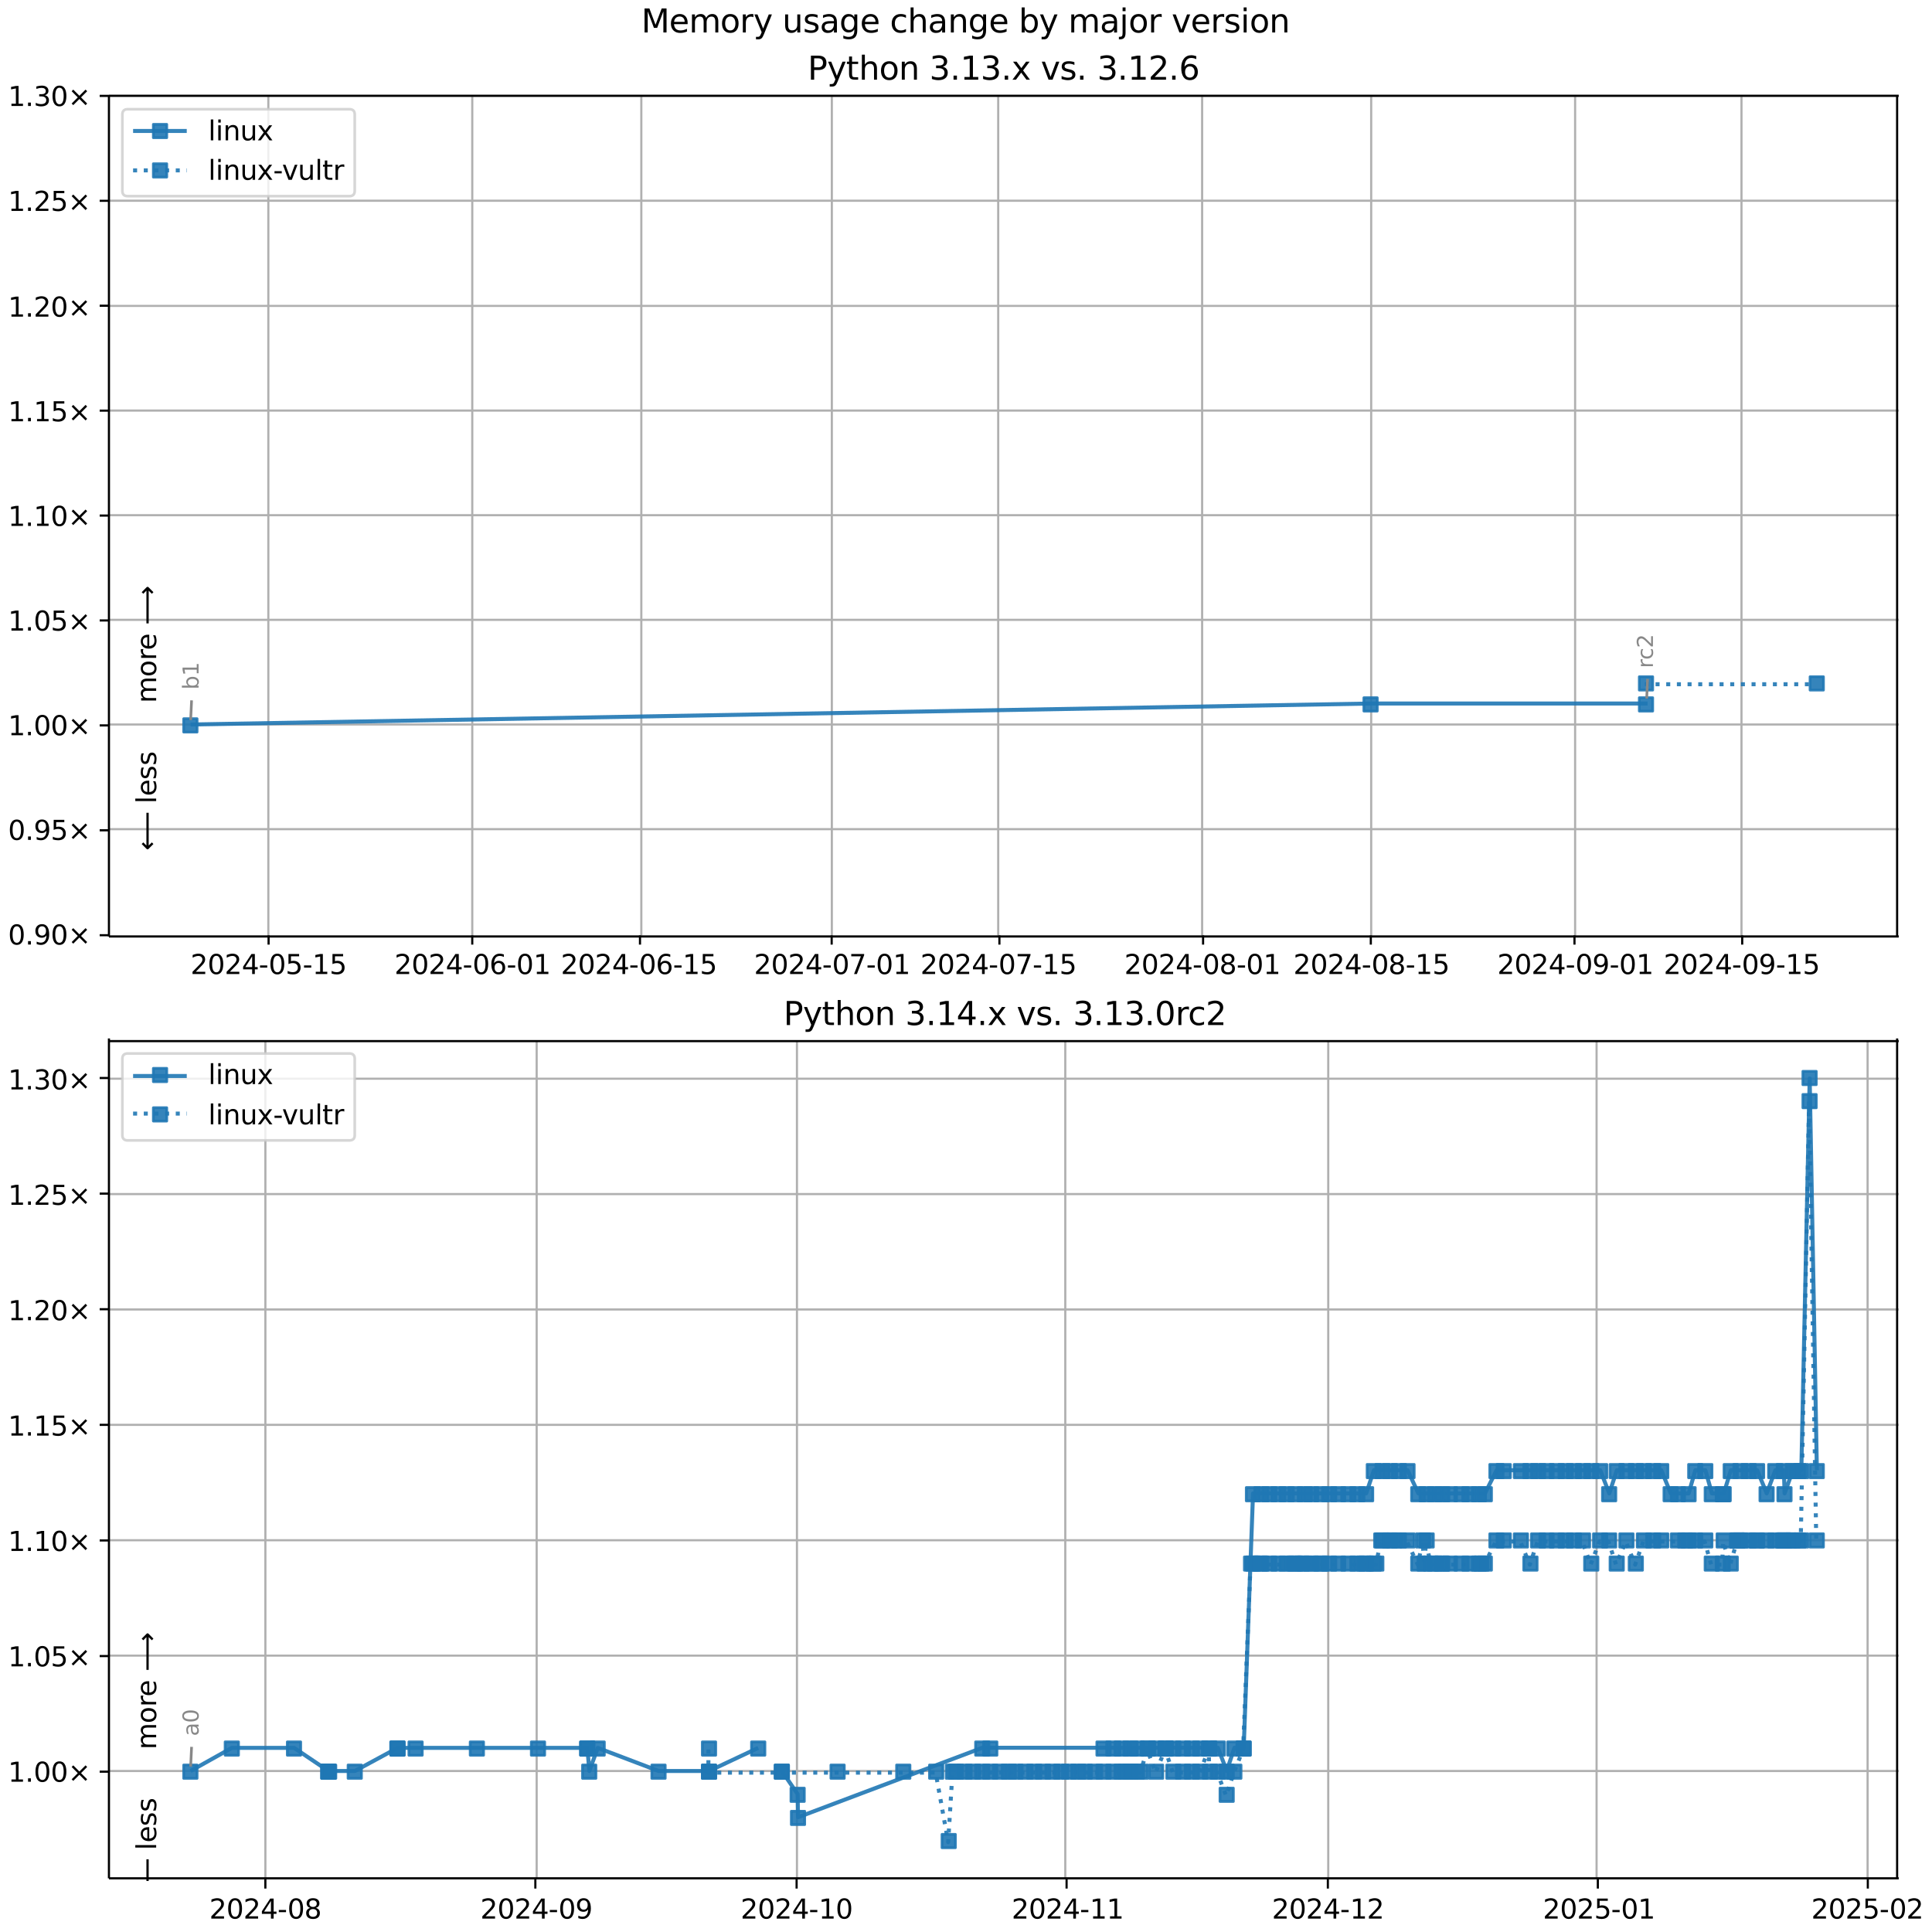 <?xml version="1.0" encoding="UTF-8"?>
<!DOCTYPE svg  PUBLIC '-//W3C//DTD SVG 1.1//EN'  'http://www.w3.org/Graphics/SVG/1.1/DTD/svg11.dtd'>
<svg width="720pt" height="720pt" version="1.1" viewBox="0 0 720 720" xmlns="http://www.w3.org/2000/svg" xmlns:xlink="http://www.w3.org/1999/xlink">
<defs>
<style type="text/css">*{stroke-linejoin: round; stroke-linecap: butt}</style>
</defs>
<path d="m0 720h720v-720h-720z" fill="#fff"/>
<path d="m40.6 349h667v-313h-667z" fill="#fff"/>
<path d="m100 349v-313" clip-path="url(#g)" fill="none" stroke="#b0b0b0" stroke-linecap="square" stroke-width=".8"/>
<defs>
<path id="i" d="m0 0v3.5" stroke="#000" stroke-width=".8"/>
</defs>
<use x="100.093" y="348.529" stroke="#000000" stroke-width=".8" xlink:href="#i"/>
<g transform="translate(71 363) scale(.1 -.1)">
<defs>
<path id="c" transform="scale(.016)" d="m1228 531h2203v-531h-2962v531q359 372 979 998 621 627 780 809 303 340 423 576 121 236 121 464 0 372-261 606-261 235-680 235-297 0-627-103-329-103-704-313v638q381 153 712 231 332 78 607 78 725 0 1156-363 431-362 431-968 0-288-108-546-107-257-392-607-78-91-497-524-418-433-1181-1211z"/>
<path id="b" transform="scale(.016)" d="m2034 4250q-487 0-733-480-245-479-245-1442 0-959 245-1439 246-480 733-480 491 0 736 480 246 480 246 1439 0 963-246 1442-245 480-736 480zm0 500q785 0 1199-621 414-620 414-1801 0-1178-414-1799-414-620-1199-620-784 0-1198 620-414 621-414 1799 0 1181 414 1801 414 621 1198 621z"/>
<path id="m" transform="scale(.016)" d="m2419 4116-1594-2491h1594v2491zm-166 550h794v-3041h666v-525h-666v-1100h-628v1100h-2106v609l1940 2957z"/>
<path id="e" transform="scale(.016)" d="m313 2009h1684v-512h-1684v512z"/>
<path id="l" transform="scale(.016)" d="m691 4666h2478v-532h-1900v-1143q137 47 274 70 138 23 276 23 781 0 1237-428 457-428 457-1159 0-753-469-1171-469-417-1322-417-294 0-599 50-304 50-629 150v635q281-153 581-228t634-75q541 0 856 284 316 284 316 772 0 487-316 771-315 285-856 285-253 0-505-56-251-56-513-175v2344z"/>
<path id="d" transform="scale(.016)" d="m794 531h1031v3560l-1122-225v575l1116 225h631v-4135h1031v-531h-2687v531z"/>
</defs>
<use xlink:href="#c"/>
<use transform="translate(63.6)" xlink:href="#b"/>
<use transform="translate(127)" xlink:href="#c"/>
<use transform="translate(191)" xlink:href="#m"/>
<use transform="translate(254)" xlink:href="#e"/>
<use transform="translate(291)" xlink:href="#b"/>
<use transform="translate(354)" xlink:href="#l"/>
<use transform="translate(418)" xlink:href="#e"/>
<use transform="translate(454)" xlink:href="#d"/>
<use transform="translate(518)" xlink:href="#l"/>
</g>
<path d="m176 349v-313" clip-path="url(#g)" fill="none" stroke="#b0b0b0" stroke-linecap="square" stroke-width=".8"/>
<use x="175.996" y="348.529" stroke="#000000" stroke-width=".8" xlink:href="#i"/>
<g transform="translate(147 363) scale(.1 -.1)">
<defs>
<path id="ag" transform="scale(.016)" d="m2113 2584q-425 0-674-291-248-290-248-796 0-503 248-796 249-292 674-292t673 292q248 293 248 796 0 506-248 796-248 291-673 291zm1253 1979v-575q-238 112-480 171-242 60-480 60-625 0-955-422-329-422-376-1275 184 272 462 417 279 145 613 145 703 0 1111-427 408-426 408-1160 0-719-425-1154-425-434-1131-434-810 0-1238 620-428 621-428 1799 0 1106 525 1764t1409 658q238 0 480-47t505-140z"/>
</defs>
<use xlink:href="#c"/>
<use transform="translate(63.6)" xlink:href="#b"/>
<use transform="translate(127)" xlink:href="#c"/>
<use transform="translate(191)" xlink:href="#m"/>
<use transform="translate(254)" xlink:href="#e"/>
<use transform="translate(291)" xlink:href="#b"/>
<use transform="translate(354)" xlink:href="#ag"/>
<use transform="translate(418)" xlink:href="#e"/>
<use transform="translate(454)" xlink:href="#b"/>
<use transform="translate(518)" xlink:href="#d"/>
</g>
<path d="m239 349v-313" clip-path="url(#g)" fill="none" stroke="#b0b0b0" stroke-linecap="square" stroke-width=".8"/>
<use x="238.504" y="348.529" stroke="#000000" stroke-width=".8" xlink:href="#i"/>
<g transform="translate(209 363) scale(.1 -.1)">
<use xlink:href="#c"/>
<use transform="translate(63.6)" xlink:href="#b"/>
<use transform="translate(127)" xlink:href="#c"/>
<use transform="translate(191)" xlink:href="#m"/>
<use transform="translate(254)" xlink:href="#e"/>
<use transform="translate(291)" xlink:href="#b"/>
<use transform="translate(354)" xlink:href="#ag"/>
<use transform="translate(418)" xlink:href="#e"/>
<use transform="translate(454)" xlink:href="#d"/>
<use transform="translate(518)" xlink:href="#l"/>
</g>
<path d="m310 349v-313" clip-path="url(#g)" fill="none" stroke="#b0b0b0" stroke-linecap="square" stroke-width=".8"/>
<use x="309.942" y="348.529" stroke="#000000" stroke-width=".8" xlink:href="#i"/>
<g transform="translate(281 363) scale(.1 -.1)">
<defs>
<path id="ak" transform="scale(.016)" d="m525 4666h3e3v-269l-1694-4397h-659l1594 4134h-2241v532z"/>
</defs>
<use xlink:href="#c"/>
<use transform="translate(63.6)" xlink:href="#b"/>
<use transform="translate(127)" xlink:href="#c"/>
<use transform="translate(191)" xlink:href="#m"/>
<use transform="translate(254)" xlink:href="#e"/>
<use transform="translate(291)" xlink:href="#b"/>
<use transform="translate(354)" xlink:href="#ak"/>
<use transform="translate(418)" xlink:href="#e"/>
<use transform="translate(454)" xlink:href="#b"/>
<use transform="translate(518)" xlink:href="#d"/>
</g>
<path d="m372 349v-313" clip-path="url(#g)" fill="none" stroke="#b0b0b0" stroke-linecap="square" stroke-width=".8"/>
<use x="372.45" y="348.529" stroke="#000000" stroke-width=".8" xlink:href="#i"/>
<g transform="translate(343 363) scale(.1 -.1)">
<use xlink:href="#c"/>
<use transform="translate(63.6)" xlink:href="#b"/>
<use transform="translate(127)" xlink:href="#c"/>
<use transform="translate(191)" xlink:href="#m"/>
<use transform="translate(254)" xlink:href="#e"/>
<use transform="translate(291)" xlink:href="#b"/>
<use transform="translate(354)" xlink:href="#ak"/>
<use transform="translate(418)" xlink:href="#e"/>
<use transform="translate(454)" xlink:href="#d"/>
<use transform="translate(518)" xlink:href="#l"/>
</g>
<path d="m448 349v-313" clip-path="url(#g)" fill="none" stroke="#b0b0b0" stroke-linecap="square" stroke-width=".8"/>
<use x="448.353" y="348.529" stroke="#000000" stroke-width=".8" xlink:href="#i"/>
<g transform="translate(419 363) scale(.1 -.1)">
<defs>
<path id="af" transform="scale(.016)" d="m2034 2216q-450 0-708-241-257-241-257-662 0-422 257-663 258-241 708-241t709 242q260 243 260 662 0 421-258 662-257 241-711 241zm-631 268q-406 100-633 378-226 279-226 679 0 559 398 884 399 325 1092 325 697 0 1094-325t397-884q0-400-227-679-226-278-629-378 456-106 710-416 255-309 255-755 0-679-414-1042-414-362-1186-362-771 0-1186 362-414 363-414 1042 0 446 256 755 257 310 713 416zm-231 997q0-362 226-565 227-203 636-203 407 0 636 203 230 203 230 565 0 363-230 566-229 203-636 203-409 0-636-203-226-203-226-566z"/>
</defs>
<use xlink:href="#c"/>
<use transform="translate(63.6)" xlink:href="#b"/>
<use transform="translate(127)" xlink:href="#c"/>
<use transform="translate(191)" xlink:href="#m"/>
<use transform="translate(254)" xlink:href="#e"/>
<use transform="translate(291)" xlink:href="#b"/>
<use transform="translate(354)" xlink:href="#af"/>
<use transform="translate(418)" xlink:href="#e"/>
<use transform="translate(454)" xlink:href="#b"/>
<use transform="translate(518)" xlink:href="#d"/>
</g>
<path d="m511 349v-313" clip-path="url(#g)" fill="none" stroke="#b0b0b0" stroke-linecap="square" stroke-width=".8"/>
<use x="510.861" y="348.529" stroke="#000000" stroke-width=".8" xlink:href="#i"/>
<g transform="translate(482 363) scale(.1 -.1)">
<use xlink:href="#c"/>
<use transform="translate(63.6)" xlink:href="#b"/>
<use transform="translate(127)" xlink:href="#c"/>
<use transform="translate(191)" xlink:href="#m"/>
<use transform="translate(254)" xlink:href="#e"/>
<use transform="translate(291)" xlink:href="#b"/>
<use transform="translate(354)" xlink:href="#af"/>
<use transform="translate(418)" xlink:href="#e"/>
<use transform="translate(454)" xlink:href="#d"/>
<use transform="translate(518)" xlink:href="#l"/>
</g>
<path d="m587 349v-313" clip-path="url(#g)" fill="none" stroke="#b0b0b0" stroke-linecap="square" stroke-width=".8"/>
<use x="586.764" y="348.529" stroke="#000000" stroke-width=".8" xlink:href="#i"/>
<g transform="translate(558 363) scale(.1 -.1)">
<defs>
<path id="y" transform="scale(.016)" d="m703 97v575q238-113 481-172 244-59 479-59 625 0 954 420 330 420 377 1277-181-269-460-413-278-144-615-144-700 0-1108 423-408 424-408 1159 0 718 425 1152 425 435 1131 435 810 0 1236-621 427-620 427-1801 0-1103-524-1761-523-658-1407-658-238 0-482 47-243 47-506 141zm1256 1978q425 0 673 290 249 291 249 798 0 503-249 795-248 292-673 292t-673-292-248-795q0-507 248-798 248-290 673-290z"/>
</defs>
<use xlink:href="#c"/>
<use transform="translate(63.6)" xlink:href="#b"/>
<use transform="translate(127)" xlink:href="#c"/>
<use transform="translate(191)" xlink:href="#m"/>
<use transform="translate(254)" xlink:href="#e"/>
<use transform="translate(291)" xlink:href="#b"/>
<use transform="translate(354)" xlink:href="#y"/>
<use transform="translate(418)" xlink:href="#e"/>
<use transform="translate(454)" xlink:href="#b"/>
<use transform="translate(518)" xlink:href="#d"/>
</g>
<path d="m649 349v-313" clip-path="url(#g)" fill="none" stroke="#b0b0b0" stroke-linecap="square" stroke-width=".8"/>
<use x="649.272" y="348.529" stroke="#000000" stroke-width=".8" xlink:href="#i"/>
<g transform="translate(620 363) scale(.1 -.1)">
<use xlink:href="#c"/>
<use transform="translate(63.6)" xlink:href="#b"/>
<use transform="translate(127)" xlink:href="#c"/>
<use transform="translate(191)" xlink:href="#m"/>
<use transform="translate(254)" xlink:href="#e"/>
<use transform="translate(291)" xlink:href="#b"/>
<use transform="translate(354)" xlink:href="#y"/>
<use transform="translate(418)" xlink:href="#e"/>
<use transform="translate(454)" xlink:href="#d"/>
<use transform="translate(518)" xlink:href="#l"/>
</g>
<path d="m40.6 349h667" clip-path="url(#g)" fill="none" stroke="#b0b0b0" stroke-linecap="square" stroke-width=".8"/>
<defs>
<path id="j" d="m0 0h-3.5" stroke="#000" stroke-width=".8"/>
</defs>
<use x="40.646" y="348.529" stroke="#000000" stroke-width=".8" xlink:href="#j"/>
<g transform="translate(3 352) scale(.1 -.1)">
<defs>
<path id="f" transform="scale(.016)" d="m684 794h660v-794h-660v794z"/>
<path id="k" transform="scale(.016)" d="m4488 3438-1429-1435 1429-1428-372-378-1435 1434-1434-1434-369 378 1425 1428-1425 1435 369 378 1434-1435 1435 1435 372-378z"/>
</defs>
<use xlink:href="#b"/>
<use transform="translate(63.6)" xlink:href="#f"/>
<use transform="translate(95.4)" xlink:href="#y"/>
<use transform="translate(159)" xlink:href="#b"/>
<use transform="translate(223)" xlink:href="#k"/>
</g>
<path d="m40.6 309h667" clip-path="url(#g)" fill="none" stroke="#b0b0b0" stroke-linecap="square" stroke-width=".8"/>
<use x="40.646" y="309.429" stroke="#000000" stroke-width=".8" xlink:href="#j"/>
<g transform="translate(3 313) scale(.1 -.1)">
<use xlink:href="#b"/>
<use transform="translate(63.6)" xlink:href="#f"/>
<use transform="translate(95.4)" xlink:href="#y"/>
<use transform="translate(159)" xlink:href="#l"/>
<use transform="translate(223)" xlink:href="#k"/>
</g>
<path d="m40.6 270h667" clip-path="url(#g)" fill="none" stroke="#b0b0b0" stroke-linecap="square" stroke-width=".8"/>
<use x="40.646" y="270.33" stroke="#000000" stroke-width=".8" xlink:href="#j"/>
<g transform="translate(3 274) scale(.1 -.1)">
<use xlink:href="#d"/>
<use transform="translate(63.6)" xlink:href="#f"/>
<use transform="translate(95.4)" xlink:href="#b"/>
<use transform="translate(159)" xlink:href="#b"/>
<use transform="translate(223)" xlink:href="#k"/>
</g>
<path d="m40.6 231h667" clip-path="url(#g)" fill="none" stroke="#b0b0b0" stroke-linecap="square" stroke-width=".8"/>
<use x="40.646" y="231.23" stroke="#000000" stroke-width=".8" xlink:href="#j"/>
<g transform="translate(3 235) scale(.1 -.1)">
<use xlink:href="#d"/>
<use transform="translate(63.6)" xlink:href="#f"/>
<use transform="translate(95.4)" xlink:href="#b"/>
<use transform="translate(159)" xlink:href="#l"/>
<use transform="translate(223)" xlink:href="#k"/>
</g>
<path d="m40.6 192h667" clip-path="url(#g)" fill="none" stroke="#b0b0b0" stroke-linecap="square" stroke-width=".8"/>
<use x="40.646" y="192.131" stroke="#000000" stroke-width=".8" xlink:href="#j"/>
<g transform="translate(3 196) scale(.1 -.1)">
<use xlink:href="#d"/>
<use transform="translate(63.6)" xlink:href="#f"/>
<use transform="translate(95.4)" xlink:href="#d"/>
<use transform="translate(159)" xlink:href="#b"/>
<use transform="translate(223)" xlink:href="#k"/>
</g>
<path d="m40.6 153h667" clip-path="url(#g)" fill="none" stroke="#b0b0b0" stroke-linecap="square" stroke-width=".8"/>
<use x="40.646" y="153.031" stroke="#000000" stroke-width=".8" xlink:href="#j"/>
<g transform="translate(3 157) scale(.1 -.1)">
<use xlink:href="#d"/>
<use transform="translate(63.6)" xlink:href="#f"/>
<use transform="translate(95.4)" xlink:href="#d"/>
<use transform="translate(159)" xlink:href="#l"/>
<use transform="translate(223)" xlink:href="#k"/>
</g>
<path d="m40.6 114h667" clip-path="url(#g)" fill="none" stroke="#b0b0b0" stroke-linecap="square" stroke-width=".8"/>
<use x="40.646" y="113.932" stroke="#000000" stroke-width=".8" xlink:href="#j"/>
<g transform="translate(3 118) scale(.1 -.1)">
<use xlink:href="#d"/>
<use transform="translate(63.6)" xlink:href="#f"/>
<use transform="translate(95.4)" xlink:href="#c"/>
<use transform="translate(159)" xlink:href="#b"/>
<use transform="translate(223)" xlink:href="#k"/>
</g>
<path d="m40.6 74.8h667" clip-path="url(#g)" fill="none" stroke="#b0b0b0" stroke-linecap="square" stroke-width=".8"/>
<use x="40.646" y="74.832" stroke="#000000" stroke-width=".8" xlink:href="#j"/>
<g transform="translate(3 78.6) scale(.1 -.1)">
<use xlink:href="#d"/>
<use transform="translate(63.6)" xlink:href="#f"/>
<use transform="translate(95.4)" xlink:href="#c"/>
<use transform="translate(159)" xlink:href="#l"/>
<use transform="translate(223)" xlink:href="#k"/>
</g>
<path d="m40.6 35.7h667" clip-path="url(#g)" fill="none" stroke="#b0b0b0" stroke-linecap="square" stroke-width=".8"/>
<use x="40.646" y="35.733" stroke="#000000" stroke-width=".8" xlink:href="#j"/>
<g transform="translate(3 39.5) scale(.1 -.1)">
<defs>
<path id="s" transform="scale(.016)" d="m2597 2516q453-97 707-404 255-306 255-756 0-690-475-1069-475-378-1350-378-293 0-604 58t-642 174v609q262-153 574-231 313-78 654-78 593 0 904 234t311 681q0 413-289 645-289 233-804 233h-544v519h569q465 0 712 186t247 536q0 359-255 551-254 193-729 193-260 0-557-57-297-56-653-174v562q360 100 674 150t592 50q719 0 1137-327 419-326 419-882 0-388-222-655t-631-370z"/>
</defs>
<use xlink:href="#d"/>
<use transform="translate(63.6)" xlink:href="#f"/>
<use transform="translate(95.4)" xlink:href="#s"/>
<use transform="translate(159)" xlink:href="#b"/>
<use transform="translate(223)" xlink:href="#k"/>
</g>
<path d="m71 270 440-7.82h103" clip-path="url(#g)" fill="none" stroke="#1f77b4" stroke-linecap="square" stroke-opacity=".9" stroke-width="1.5"/>
<defs>
<path id="a" d="m-2.5 2.5h5v-5h-5z" stroke="#1f77b4" stroke-opacity=".9"/>
</defs>
<g clip-path="url(#g)" fill="#1f77b4" fill-opacity=".9" stroke="#1f77b4" stroke-opacity=".9">
<use x="70.951" y="270.33" xlink:href="#a"/>
<use x="510.772" y="262.51" xlink:href="#a"/>
<use x="613.415" y="262.51" xlink:href="#a"/>
</g>
<g stroke="#1f77b4" stroke-opacity=".9">
<path d="m613 255h63.6" clip-path="url(#g)" fill="none" stroke-dasharray="1.5,2.475" stroke-width="1.5"/>
<g clip-path="url(#g)" fill="#1f77b4" fill-opacity=".9">
<use x="613.415" y="254.69" xlink:href="#a"/>
<use x="677.055" y="254.69" xlink:href="#a"/>
</g>
</g>
<path d="m40.6 349v-313" fill="none" stroke="#000" stroke-linecap="square" stroke-width=".8"/>
<path d="m707 349v-313" fill="none" stroke="#000" stroke-linecap="square" stroke-width=".8"/>
<path d="m40.6 349h667" fill="none" stroke="#000" stroke-linecap="square" stroke-width=".8"/>
<path d="m40.6 35.7h667" fill="none" stroke="#000" stroke-linecap="square" stroke-width=".8"/>
<path d="m71.4 261-0.348 7.35" fill="none" stroke="#888" stroke-linecap="round"/>
<g transform="translate(74 257) rotate(-90) scale(.08 -.08)" fill="#888">
<defs>
<path id="ai" transform="scale(.016)" d="m3116 1747q0 634-261 995t-717 361q-457 0-718-361t-261-995 261-995 718-361q456 0 717 361t261 995zm-1957 1222q182 312 458 463 277 152 661 152 638 0 1036-506 399-506 399-1331t-399-1332q-398-506-1036-506-384 0-661 152-276 152-458 464v-525h-578v4863h578v-1894z"/>
</defs>
<use xlink:href="#ai"/>
<use transform="translate(63.5)" xlink:href="#d"/>
</g>
<path d="m614 253-0.326 7.34" fill="none" stroke="#888" stroke-linecap="round"/>
<g transform="translate(616 249) rotate(-90) scale(.08 -.08)" fill="#888">
<defs>
<path id="n" transform="scale(.016)" d="m2631 2963q-97 56-211 82-114 27-251 27-488 0-749-317t-261-911v-1844h-578v3500h578v-544q182 319 472 473 291 155 707 155 59 0 131-8 72-7 159-23l3-590z"/>
<path id="ae" transform="scale(.016)" d="m3122 3366v-538q-244 135-489 202t-495 67q-560 0-870-355-309-354-309-995t309-996q310-354 870-354 250 0 495 67t489 202v-532q-241-112-499-168-257-57-548-57-791 0-1257 497-465 497-465 1341 0 856 470 1346 471 491 1290 491 265 0 518-55 253-54 491-163z"/>
</defs>
<use xlink:href="#n"/>
<use transform="translate(38.9)" xlink:href="#ae"/>
<use transform="translate(93.8)" xlink:href="#c"/>
</g>
<g clip-path="url(#g)">
<g transform="translate(58.2 262) rotate(-90) scale(.1 -.1)">
<defs>
<path id="ab" transform="scale(.016)" d="m3328 2828q216 388 516 572t706 184q547 0 844-383 297-382 297-1088v-2113h-578v2094q0 503-179 746-178 244-543 244-447 0-707-297-259-296-259-809v-1978h-578v2094q0 506-178 748t-550 242q-441 0-701-298-259-298-259-808v-1978h-578v3500h578v-544q197 322 472 475t653 153q382 0 649-194 267-193 395-562z"/>
<path id="u" transform="scale(.016)" d="m1959 3097q-462 0-731-361t-269-989 267-989q268-361 733-361 460 0 728 362 269 363 269 988 0 622-269 986-268 364-728 364zm0 487q750 0 1178-488 429-487 429-1349 0-859-429-1349-428-489-1178-489-753 0-1180 489-426 490-426 1349 0 862 426 1349 427 488 1180 488z"/>
<path id="r" transform="scale(.016)" d="m3597 1894v-281h-2644q38-594 358-905t892-311q331 0 642 81t618 244v-544q-310-131-635-200t-659-69q-838 0-1327 487-489 488-489 1320 0 859 464 1363 464 505 1252 505 706 0 1117-455 411-454 411-1235zm-575 169q-6 471-264 752-258 282-683 282-481 0-770-272t-333-766l2050 4z"/>
<path id="al" transform="scale(.016)" d="m8863 2147v-281l-1229-1228-375 375 729 728h-7622v531h7622l-729 728 375 375 1229-1228z"/>
</defs>
<use xlink:href="#ab"/>
<use transform="translate(97.4)" xlink:href="#u"/>
<use transform="translate(159)" xlink:href="#n"/>
<use transform="translate(197)" xlink:href="#r"/>
<use transform="translate(259)" xlink:href="#DejaVuSans-20"/>
<use transform="translate(291)" xlink:href="#al"/>
</g>
</g>
<g clip-path="url(#g)">
<g transform="translate(58.2 317) rotate(-90) scale(.1 -.1)">
<defs>
<path id="am" transform="scale(.016)" d="m313 1866v281l1228 1228 375-375-728-728h7621v-531h-7621l728-728-375-375-1228 1228z"/>
<path id="q" transform="scale(.016)" d="m603 4863h575v-4863h-575v4863z"/>
<path id="o" transform="scale(.016)" d="m2834 3397v-544q-243 125-506 187-262 63-544 63-428 0-642-131t-214-394q0-200 153-314t616-217l197-44q612-131 870-370t258-667q0-488-386-773-386-284-1061-284-281 0-586 55t-642 164v594q319-166 628-249 309-82 613-82 406 0 624 139 219 139 219 392 0 234-158 359-157 125-692 241l-200 47q-534 112-772 345-237 233-237 639 0 494 350 762 350 269 994 269 318 0 599-47 282-46 519-140z"/>
</defs>
<use xlink:href="#am"/>
<use transform="translate(143)" xlink:href="#DejaVuSans-20"/>
<use transform="translate(175)" xlink:href="#q"/>
<use transform="translate(203)" xlink:href="#r"/>
<use transform="translate(264)" xlink:href="#o"/>
<use transform="translate(317)" xlink:href="#o"/>
</g>
</g>
<g transform="translate(301 29.7) scale(.12 -.12)">
<defs>
<path id="aj" transform="scale(.016)" d="m1259 4147v-1753h794q441 0 681 228 241 228 241 650 0 419-241 647-240 228-681 228h-794zm-631 519h1425q785 0 1186-355 402-355 402-1039 0-691-402-1044-401-353-1186-353h-794v-1875h-631v4666z"/>
<path id="z" transform="scale(.016)" d="m2059-325q-243-625-475-815-231-191-618-191h-460v481h338q237 0 368 113 132 112 291 531l103 262-1415 3444h609l1094-2737 1094 2737h609l-1538-3825z"/>
<path id="aa" transform="scale(.016)" d="m1172 4494v-994h1184v-447h-1184v-1900q0-428 117-550t477-122h590v-481h-590q-666 0-919 248-253 249-253 905v1900h-422v447h422v994h578z"/>
<path id="ad" transform="scale(.016)" d="m3513 2113v-2113h-575v2094q0 497-194 743-194 247-581 247-466 0-735-297-269-296-269-809v-1978h-578v4863h578v-1907q207 316 486 472 280 156 646 156 603 0 912-373 310-373 310-1098z"/>
<path id="p" transform="scale(.016)" d="m3513 2113v-2113h-575v2094q0 497-194 743-194 247-581 247-466 0-735-297-269-296-269-809v-1978h-578v3500h578v-544q207 316 486 472 280 156 646 156 603 0 912-373 310-373 310-1098z"/>
<path id="v" transform="scale(.016)" d="m3513 3500-1266-1703 1331-1797h-678l-1019 1375-1018-1375h-679l1360 1831-1244 1669h678l928-1247 928 1247h679z"/>
<path id="w" transform="scale(.016)" d="m191 3500h609l1094-2937 1094 2937h609l-1313-3500h-781l-1312 3500z"/>
</defs>
<use xlink:href="#aj"/>
<use transform="translate(60.3)" xlink:href="#z"/>
<use transform="translate(119)" xlink:href="#aa"/>
<use transform="translate(159)" xlink:href="#ad"/>
<use transform="translate(222)" xlink:href="#u"/>
<use transform="translate(283)" xlink:href="#p"/>
<use transform="translate(347)" xlink:href="#DejaVuSans-20"/>
<use transform="translate(378)" xlink:href="#s"/>
<use transform="translate(442)" xlink:href="#f"/>
<use transform="translate(474)" xlink:href="#d"/>
<use transform="translate(537)" xlink:href="#s"/>
<use transform="translate(601)" xlink:href="#f"/>
<use transform="translate(633)" xlink:href="#v"/>
<use transform="translate(692)" xlink:href="#DejaVuSans-20"/>
<use transform="translate(724)" xlink:href="#w"/>
<use transform="translate(783)" xlink:href="#o"/>
<use transform="translate(835)" xlink:href="#f"/>
<use transform="translate(867)" xlink:href="#DejaVuSans-20"/>
<use transform="translate(899)" xlink:href="#s"/>
<use transform="translate(962)" xlink:href="#f"/>
<use transform="translate(994)" xlink:href="#d"/>
<use transform="translate(1058)" xlink:href="#c"/>
<use transform="translate(1121)" xlink:href="#f"/>
<use transform="translate(1153)" xlink:href="#ag"/>
</g>
<path d="m47.6 73.1h82.6q2 0 2-2v-28.4q0-2-2-2h-82.6q-2 0-2 2v28.4q0 2 2 2z" fill="#fff" opacity=".8" stroke="#ccc"/>
<path d="m49.6 48.8h10 10" fill="none" stroke="#1f77b4" stroke-linecap="square" stroke-opacity=".9" stroke-width="1.5"/>
<use x="59.646" y="48.831" fill="#1f77b4" fill-opacity=".9" stroke="#1f77b4" stroke-opacity=".9" xlink:href="#a"/>
<g transform="translate(77.6 52.3) scale(.1 -.1)">
<defs>
<path id="x" transform="scale(.016)" d="m603 3500h575v-3500h-575v3500zm0 1363h575v-729h-575v729z"/>
<path id="t" transform="scale(.016)" d="m544 1381v2119h575v-2097q0-497 193-746 194-248 582-248 465 0 735 297 271 297 271 810v1984h575v-3500h-575v538q-209-319-486-474-276-155-642-155-603 0-916 375-312 375-312 1097zm1447 2203z"/>
</defs>
<use xlink:href="#q"/>
<use transform="translate(27.8)" xlink:href="#x"/>
<use transform="translate(55.6)" xlink:href="#p"/>
<use transform="translate(119)" xlink:href="#t"/>
<use transform="translate(182)" xlink:href="#v"/>
</g>
<path d="m49.6 63.5h10 10" fill="none" stroke="#1f77b4" stroke-dasharray="1.5,2.475" stroke-opacity=".9" stroke-width="1.5"/>
<use x="59.646" y="63.509" fill="#1f77b4" fill-opacity=".9" stroke="#1f77b4" stroke-opacity=".9" xlink:href="#a"/>
<g transform="translate(77.6 67) scale(.1 -.1)">
<use xlink:href="#q"/>
<use transform="translate(27.8)" xlink:href="#x"/>
<use transform="translate(55.6)" xlink:href="#p"/>
<use transform="translate(119)" xlink:href="#t"/>
<use transform="translate(182)" xlink:href="#v"/>
<use transform="translate(242)" xlink:href="#e"/>
<use transform="translate(275)" xlink:href="#w"/>
<use transform="translate(334)" xlink:href="#t"/>
<use transform="translate(398)" xlink:href="#q"/>
<use transform="translate(425)" xlink:href="#aa"/>
<use transform="translate(465)" xlink:href="#n"/>
</g>
<path d="m40.6 700h667v-313h-667z" fill="#fff"/>
<path d="m98.9 700v-313" clip-path="url(#h)" fill="none" stroke="#b0b0b0" stroke-linecap="square" stroke-width=".8"/>
<use x="98.894" y="700.322" stroke="#000000" stroke-width=".8" xlink:href="#i"/>
<g transform="translate(78 715) scale(.1 -.1)">
<use xlink:href="#c"/>
<use transform="translate(63.6)" xlink:href="#b"/>
<use transform="translate(127)" xlink:href="#c"/>
<use transform="translate(191)" xlink:href="#m"/>
<use transform="translate(254)" xlink:href="#e"/>
<use transform="translate(291)" xlink:href="#b"/>
<use transform="translate(354)" xlink:href="#af"/>
</g>
<path d="m200 700v-313" clip-path="url(#h)" fill="none" stroke="#b0b0b0" stroke-linecap="square" stroke-width=".8"/>
<use x="199.507" y="700.322" stroke="#000000" stroke-width=".8" xlink:href="#i"/>
<g transform="translate(179 715) scale(.1 -.1)">
<use xlink:href="#c"/>
<use transform="translate(63.6)" xlink:href="#b"/>
<use transform="translate(127)" xlink:href="#c"/>
<use transform="translate(191)" xlink:href="#m"/>
<use transform="translate(254)" xlink:href="#e"/>
<use transform="translate(291)" xlink:href="#b"/>
<use transform="translate(354)" xlink:href="#y"/>
</g>
<path d="m297 700v-313" clip-path="url(#h)" fill="none" stroke="#b0b0b0" stroke-linecap="square" stroke-width=".8"/>
<use x="296.873" y="700.322" stroke="#000000" stroke-width=".8" xlink:href="#i"/>
<g transform="translate(276 715) scale(.1 -.1)">
<use xlink:href="#c"/>
<use transform="translate(63.6)" xlink:href="#b"/>
<use transform="translate(127)" xlink:href="#c"/>
<use transform="translate(191)" xlink:href="#m"/>
<use transform="translate(254)" xlink:href="#e"/>
<use transform="translate(291)" xlink:href="#d"/>
<use transform="translate(354)" xlink:href="#b"/>
</g>
<path d="m397 700v-313" clip-path="url(#h)" fill="none" stroke="#b0b0b0" stroke-linecap="square" stroke-width=".8"/>
<use x="397.486" y="700.322" stroke="#000000" stroke-width=".8" xlink:href="#i"/>
<g transform="translate(377 715) scale(.1 -.1)">
<use xlink:href="#c"/>
<use transform="translate(63.6)" xlink:href="#b"/>
<use transform="translate(127)" xlink:href="#c"/>
<use transform="translate(191)" xlink:href="#m"/>
<use transform="translate(254)" xlink:href="#e"/>
<use transform="translate(291)" xlink:href="#d"/>
<use transform="translate(354)" xlink:href="#d"/>
</g>
<path d="m495 700v-313" clip-path="url(#h)" fill="none" stroke="#b0b0b0" stroke-linecap="square" stroke-width=".8"/>
<use x="494.853" y="700.322" stroke="#000000" stroke-width=".8" xlink:href="#i"/>
<g transform="translate(474 715) scale(.1 -.1)">
<use xlink:href="#c"/>
<use transform="translate(63.6)" xlink:href="#b"/>
<use transform="translate(127)" xlink:href="#c"/>
<use transform="translate(191)" xlink:href="#m"/>
<use transform="translate(254)" xlink:href="#e"/>
<use transform="translate(291)" xlink:href="#d"/>
<use transform="translate(354)" xlink:href="#c"/>
</g>
<path d="m595 700v-313" clip-path="url(#h)" fill="none" stroke="#b0b0b0" stroke-linecap="square" stroke-width=".8"/>
<use x="595.465" y="700.322" stroke="#000000" stroke-width=".8" xlink:href="#i"/>
<g transform="translate(575 715) scale(.1 -.1)">
<use xlink:href="#c"/>
<use transform="translate(63.6)" xlink:href="#b"/>
<use transform="translate(127)" xlink:href="#c"/>
<use transform="translate(191)" xlink:href="#l"/>
<use transform="translate(254)" xlink:href="#e"/>
<use transform="translate(291)" xlink:href="#b"/>
<use transform="translate(354)" xlink:href="#d"/>
</g>
<path d="m696 700v-313" clip-path="url(#h)" fill="none" stroke="#b0b0b0" stroke-linecap="square" stroke-width=".8"/>
<use x="696.078" y="700.322" stroke="#000000" stroke-width=".8" xlink:href="#i"/>
<g transform="translate(675 715) scale(.1 -.1)">
<use xlink:href="#c"/>
<use transform="translate(63.6)" xlink:href="#b"/>
<use transform="translate(127)" xlink:href="#c"/>
<use transform="translate(191)" xlink:href="#l"/>
<use transform="translate(254)" xlink:href="#e"/>
<use transform="translate(291)" xlink:href="#b"/>
<use transform="translate(354)" xlink:href="#c"/>
</g>
<path d="m40.6 660h667" clip-path="url(#h)" fill="none" stroke="#b0b0b0" stroke-linecap="square" stroke-width=".8"/>
<use x="40.646" y="660.253" stroke="#000000" stroke-width=".8" xlink:href="#j"/>
<g transform="translate(3 664) scale(.1 -.1)">
<use xlink:href="#d"/>
<use transform="translate(63.6)" xlink:href="#f"/>
<use transform="translate(95.4)" xlink:href="#b"/>
<use transform="translate(159)" xlink:href="#b"/>
<use transform="translate(223)" xlink:href="#k"/>
</g>
<path d="m40.6 617h667" clip-path="url(#h)" fill="none" stroke="#b0b0b0" stroke-linecap="square" stroke-width=".8"/>
<use x="40.646" y="617.168" stroke="#000000" stroke-width=".8" xlink:href="#j"/>
<g transform="translate(3 621) scale(.1 -.1)">
<use xlink:href="#d"/>
<use transform="translate(63.6)" xlink:href="#f"/>
<use transform="translate(95.4)" xlink:href="#b"/>
<use transform="translate(159)" xlink:href="#l"/>
<use transform="translate(223)" xlink:href="#k"/>
</g>
<path d="m40.6 574h667" clip-path="url(#h)" fill="none" stroke="#b0b0b0" stroke-linecap="square" stroke-width=".8"/>
<use x="40.646" y="574.083" stroke="#000000" stroke-width=".8" xlink:href="#j"/>
<g transform="translate(3 578) scale(.1 -.1)">
<use xlink:href="#d"/>
<use transform="translate(63.6)" xlink:href="#f"/>
<use transform="translate(95.4)" xlink:href="#d"/>
<use transform="translate(159)" xlink:href="#b"/>
<use transform="translate(223)" xlink:href="#k"/>
</g>
<path d="m40.6 531h667" clip-path="url(#h)" fill="none" stroke="#b0b0b0" stroke-linecap="square" stroke-width=".8"/>
<use x="40.646" y="530.998" stroke="#000000" stroke-width=".8" xlink:href="#j"/>
<g transform="translate(3 535) scale(.1 -.1)">
<use xlink:href="#d"/>
<use transform="translate(63.6)" xlink:href="#f"/>
<use transform="translate(95.4)" xlink:href="#d"/>
<use transform="translate(159)" xlink:href="#l"/>
<use transform="translate(223)" xlink:href="#k"/>
</g>
<path d="m40.6 488h667" clip-path="url(#h)" fill="none" stroke="#b0b0b0" stroke-linecap="square" stroke-width=".8"/>
<use x="40.646" y="487.913" stroke="#000000" stroke-width=".8" xlink:href="#j"/>
<g transform="translate(3 492) scale(.1 -.1)">
<use xlink:href="#d"/>
<use transform="translate(63.6)" xlink:href="#f"/>
<use transform="translate(95.4)" xlink:href="#c"/>
<use transform="translate(159)" xlink:href="#b"/>
<use transform="translate(223)" xlink:href="#k"/>
</g>
<path d="m40.6 445h667" clip-path="url(#h)" fill="none" stroke="#b0b0b0" stroke-linecap="square" stroke-width=".8"/>
<use x="40.646" y="444.828" stroke="#000000" stroke-width=".8" xlink:href="#j"/>
<g transform="translate(3 449) scale(.1 -.1)">
<use xlink:href="#d"/>
<use transform="translate(63.6)" xlink:href="#f"/>
<use transform="translate(95.4)" xlink:href="#c"/>
<use transform="translate(159)" xlink:href="#l"/>
<use transform="translate(223)" xlink:href="#k"/>
</g>
<path d="m40.6 402h667" clip-path="url(#h)" fill="none" stroke="#b0b0b0" stroke-linecap="square" stroke-width=".8"/>
<use x="40.646" y="401.743" stroke="#000000" stroke-width=".8" xlink:href="#j"/>
<g transform="translate(3 406) scale(.1 -.1)">
<use xlink:href="#d"/>
<use transform="translate(63.6)" xlink:href="#f"/>
<use transform="translate(95.4)" xlink:href="#s"/>
<use transform="translate(159)" xlink:href="#b"/>
<use transform="translate(223)" xlink:href="#k"/>
</g>
<g stroke="#1f77b4" stroke-opacity=".9">
<path d="m71 660 15.4-8.62h23.2l12.8 8.62h0.021 0.309 9.54l15.9-8.62h0.111 6.68 22.8 22.8 18.3 0.036l0.722 8.62 3.15-8.62 22.7 8.62h18.8l18.3-8.62m8.8 8.62 5.89 8.62 0.135 8.62 68.7-25.9h2.99 42.2 3.66 3.06 3.31 2.4 4.09 3.07 3.58 2.87 3.56 3.33 3.08 3.38 3.19l3.31 8.62 2.86-8.62h3.46l3.47-94.8h3.17 2.93 3.38 3.09 3.27 3.49 2.37 3.79 2.92 3.36 3.79 3.36 3.26l2.87-8.62h3.25 2.75 3.35 3.21l4.01 8.62h3.13 3.04 2.77 2.86 4.31 2.94 3.56 2.2l4.34-8.62h2.71 6.4 3.55 2.87 3.14 3.81 3.28 3.1 3.38 3.08 3.31l3.36 8.62 2.82-8.62h3.62 3.49 3.02 3.47 2.98l3.51 8.62h2.72 3.96l2.49-8.62h3.75l2.41 8.62h4.1 0.342l2.63-8.62h3.61 3.08 3.13l3.54 8.62 3.22-8.62h3.19l0.257 8.62 3.1-8.62h2.11 1.03l3.11-146 2.68 146" clip-path="url(#h)" fill="none" stroke-linecap="square" stroke-width="1.5"/>
<g clip-path="url(#h)" fill="#1f77b4" fill-opacity=".9">
<use x="70.951" y="660.253" xlink:href="#a"/>
<use x="86.393" y="651.636" xlink:href="#a"/>
<use x="109.568" y="651.636" xlink:href="#a"/>
<use x="122.336" y="660.253" xlink:href="#a"/>
<use x="122.357" y="660.253" xlink:href="#a"/>
<use x="122.666" y="660.253" xlink:href="#a"/>
<use x="132.209" y="660.253" xlink:href="#a"/>
<use x="148.079" y="651.636" xlink:href="#a"/>
<use x="148.191" y="651.636" xlink:href="#a"/>
<use x="154.876" y="651.636" xlink:href="#a"/>
<use x="177.722" y="651.636" xlink:href="#a"/>
<use x="200.492" y="651.636" xlink:href="#a"/>
<use x="218.827" y="651.636" xlink:href="#a"/>
<use x="218.863" y="651.636" xlink:href="#a"/>
<use x="219.585" y="660.253" xlink:href="#a"/>
<use x="222.737" y="651.636" xlink:href="#a"/>
<use x="245.418" y="660.253" xlink:href="#a"/>
<use x="264.233" y="660.253" xlink:href="#a"/>
<use x="282.564" y="651.636" xlink:href="#a"/>
<use x="291.364" y="660.253" xlink:href="#a"/>
<use x="297.258" y="668.87" xlink:href="#a"/>
<use x="297.393" y="677.487" xlink:href="#a"/>
<use x="366.061" y="651.636" xlink:href="#a"/>
<use x="369.047" y="651.636" xlink:href="#a"/>
<use x="411.253" y="651.636" xlink:href="#a"/>
<use x="414.917" y="651.636" xlink:href="#a"/>
<use x="417.982" y="651.636" xlink:href="#a"/>
<use x="421.294" y="651.636" xlink:href="#a"/>
<use x="423.693" y="651.636" xlink:href="#a"/>
<use x="427.781" y="651.636" xlink:href="#a"/>
<use x="430.854" y="651.636" xlink:href="#a"/>
<use x="434.43" y="651.636" xlink:href="#a"/>
<use x="437.297" y="651.636" xlink:href="#a"/>
<use x="440.862" y="651.636" xlink:href="#a"/>
<use x="444.192" y="651.636" xlink:href="#a"/>
<use x="447.272" y="651.636" xlink:href="#a"/>
<use x="450.649" y="651.636" xlink:href="#a"/>
<use x="453.841" y="651.636" xlink:href="#a"/>
<use x="457.148" y="660.253" xlink:href="#a"/>
<use x="460.007" y="651.636" xlink:href="#a"/>
<use x="463.467" y="651.636" xlink:href="#a"/>
<use x="466.941" y="556.849" xlink:href="#a"/>
<use x="470.112" y="556.849" xlink:href="#a"/>
<use x="473.038" y="556.849" xlink:href="#a"/>
<use x="476.423" y="556.849" xlink:href="#a"/>
<use x="479.513" y="556.849" xlink:href="#a"/>
<use x="482.786" y="556.849" xlink:href="#a"/>
<use x="486.272" y="556.849" xlink:href="#a"/>
<use x="488.639" y="556.849" xlink:href="#a"/>
<use x="492.427" y="556.849" xlink:href="#a"/>
<use x="495.348" y="556.849" xlink:href="#a"/>
<use x="498.706" y="556.849" xlink:href="#a"/>
<use x="502.494" y="556.849" xlink:href="#a"/>
<use x="505.852" y="556.849" xlink:href="#a"/>
<use x="509.109" y="556.849" xlink:href="#a"/>
<use x="511.982" y="548.232" xlink:href="#a"/>
<use x="515.227" y="548.232" xlink:href="#a"/>
<use x="517.975" y="548.232" xlink:href="#a"/>
<use x="521.328" y="548.232" xlink:href="#a"/>
<use x="524.539" y="548.232" xlink:href="#a"/>
<use x="528.548" y="556.849" xlink:href="#a"/>
<use x="531.677" y="556.849" xlink:href="#a"/>
<use x="534.721" y="556.849" xlink:href="#a"/>
<use x="537.49" y="556.849" xlink:href="#a"/>
<use x="540.349" y="556.849" xlink:href="#a"/>
<use x="544.656" y="556.849" xlink:href="#a"/>
<use x="547.592" y="556.849" xlink:href="#a"/>
<use x="551.148" y="556.849" xlink:href="#a"/>
<use x="553.351" y="556.849" xlink:href="#a"/>
<use x="557.688" y="548.232" xlink:href="#a"/>
<use x="560.397" y="548.232" xlink:href="#a"/>
<use x="566.8" y="548.232" xlink:href="#a"/>
<use x="570.352" y="548.232" xlink:href="#a"/>
<use x="573.218" y="548.232" xlink:href="#a"/>
<use x="576.357" y="548.232" xlink:href="#a"/>
<use x="580.17" y="548.232" xlink:href="#a"/>
<use x="583.45" y="548.232" xlink:href="#a"/>
<use x="586.553" y="548.232" xlink:href="#a"/>
<use x="589.937" y="548.232" xlink:href="#a"/>
<use x="593.013" y="548.232" xlink:href="#a"/>
<use x="596.327" y="548.232" xlink:href="#a"/>
<use x="599.683" y="556.849" xlink:href="#a"/>
<use x="602.504" y="548.232" xlink:href="#a"/>
<use x="606.123" y="548.232" xlink:href="#a"/>
<use x="609.617" y="548.232" xlink:href="#a"/>
<use x="612.636" y="548.232" xlink:href="#a"/>
<use x="616.108" y="548.232" xlink:href="#a"/>
<use x="619.092" y="548.232" xlink:href="#a"/>
<use x="622.597" y="556.849" xlink:href="#a"/>
<use x="625.319" y="556.849" xlink:href="#a"/>
<use x="629.28" y="556.849" xlink:href="#a"/>
<use x="631.77" y="548.232" xlink:href="#a"/>
<use x="635.516" y="548.232" xlink:href="#a"/>
<use x="637.924" y="556.849" xlink:href="#a"/>
<use x="642.024" y="556.849" xlink:href="#a"/>
<use x="642.366" y="556.849" xlink:href="#a"/>
<use x="644.992" y="548.232" xlink:href="#a"/>
<use x="648.605" y="548.232" xlink:href="#a"/>
<use x="651.684" y="548.232" xlink:href="#a"/>
<use x="654.816" y="548.232" xlink:href="#a"/>
<use x="658.36" y="556.849" xlink:href="#a"/>
<use x="661.579" y="548.232" xlink:href="#a"/>
<use x="664.768" y="548.232" xlink:href="#a"/>
<use x="665.025" y="556.849" xlink:href="#a"/>
<use x="668.126" y="548.232" xlink:href="#a"/>
<use x="670.235" y="548.232" xlink:href="#a"/>
<use x="671.267" y="548.232" xlink:href="#a"/>
<use x="674.377" y="401.743" xlink:href="#a"/>
<use x="677.055" y="548.232" xlink:href="#a"/>
</g>
</g>
<g stroke="#1f77b4" stroke-opacity=".9">
<path d="m264 652v8.62h84.7l4.66 25.9 1.58-25.9h70l2.63-8.62 3.07 8.62 3.58-8.62 2.87 8.62h9.97l3.38-8.62 0.245 8.62h2.95l3.31 8.62 2.86-8.62 3.46-8.62 2.77-68.9h46.7l1.84-8.62h9.78l4.01 8.62 1.8-8.62 0.562 8.62 0.768-8.62 1.63 8.62h20l4.34-8.62h9.11l3.55 8.62 2.87-8.62h16.7l3.08 8.62 3.31-8.62h3.36l2.82 8.62 3.62-8.62 3.49 8.62 3.02-8.62h22.9l2.41 8.62h4.1l0.342-8.62 2.63 8.62 2.5-8.62h23.8l3.11-164 2.68 164" clip-path="url(#h)" fill="none" stroke-dasharray="1.5,2.475" stroke-width="1.5"/>
<g clip-path="url(#h)" fill="#1f77b4" fill-opacity=".9">
<use x="264.233" y="651.636" xlink:href="#a"/>
<use x="264.233" y="660.253" xlink:href="#a"/>
<use x="291.364" y="660.253" xlink:href="#a"/>
<use x="312.147" y="660.253" xlink:href="#a"/>
<use x="336.626" y="660.253" xlink:href="#a"/>
<use x="348.891" y="660.253" xlink:href="#a"/>
<use x="353.555" y="686.104" xlink:href="#a"/>
<use x="355.139" y="660.253" xlink:href="#a"/>
<use x="356.252" y="660.253" xlink:href="#a"/>
<use x="359.456" y="660.253" xlink:href="#a"/>
<use x="362.614" y="660.253" xlink:href="#a"/>
<use x="366.061" y="660.253" xlink:href="#a"/>
<use x="369.047" y="660.253" xlink:href="#a"/>
<use x="372.666" y="660.253" xlink:href="#a"/>
<use x="375.964" y="660.253" xlink:href="#a"/>
<use x="378.452" y="660.253" xlink:href="#a"/>
<use x="382.161" y="660.253" xlink:href="#a"/>
<use x="385.441" y="660.253" xlink:href="#a"/>
<use x="388.681" y="660.253" xlink:href="#a"/>
<use x="392.242" y="660.253" xlink:href="#a"/>
<use x="395.486" y="660.253" xlink:href="#a"/>
<use x="398.398" y="660.253" xlink:href="#a"/>
<use x="401.838" y="660.253" xlink:href="#a"/>
<use x="404.273" y="660.253" xlink:href="#a"/>
<use x="408.085" y="660.253" xlink:href="#a"/>
<use x="411.253" y="660.253" xlink:href="#a"/>
<use x="414.917" y="660.253" xlink:href="#a"/>
<use x="417.982" y="660.253" xlink:href="#a"/>
<use x="419.638" y="660.253" xlink:href="#a"/>
<use x="421.294" y="660.253" xlink:href="#a"/>
<use x="423.693" y="660.253" xlink:href="#a"/>
<use x="425.153" y="660.253" xlink:href="#a"/>
<use x="427.781" y="651.636" xlink:href="#a"/>
<use x="430.854" y="660.253" xlink:href="#a"/>
<use x="434.43" y="651.636" xlink:href="#a"/>
<use x="437.297" y="660.253" xlink:href="#a"/>
<use x="440.862" y="660.253" xlink:href="#a"/>
<use x="444.192" y="660.253" xlink:href="#a"/>
<use x="447.272" y="660.253" xlink:href="#a"/>
<use x="450.649" y="651.636" xlink:href="#a"/>
<use x="450.893" y="660.253" xlink:href="#a"/>
<use x="453.841" y="660.253" xlink:href="#a"/>
<use x="457.148" y="668.87" xlink:href="#a"/>
<use x="460.007" y="660.253" xlink:href="#a"/>
<use x="463.467" y="651.636" xlink:href="#a"/>
<use x="466.234" y="582.7" xlink:href="#a"/>
<use x="466.941" y="582.7" xlink:href="#a"/>
<use x="469.58" y="582.7" xlink:href="#a"/>
<use x="470.112" y="582.7" xlink:href="#a"/>
<use x="473.038" y="582.7" xlink:href="#a"/>
<use x="476.423" y="582.7" xlink:href="#a"/>
<use x="479.513" y="582.7" xlink:href="#a"/>
<use x="482.095" y="582.7" xlink:href="#a"/>
<use x="482.786" y="582.7" xlink:href="#a"/>
<use x="485.149" y="582.7" xlink:href="#a"/>
<use x="486.272" y="582.7" xlink:href="#a"/>
<use x="488.639" y="582.7" xlink:href="#a"/>
<use x="491.789" y="582.7" xlink:href="#a"/>
<use x="492.427" y="582.7" xlink:href="#a"/>
<use x="495.348" y="582.7" xlink:href="#a"/>
<use x="498.706" y="582.7" xlink:href="#a"/>
<use x="502.494" y="582.7" xlink:href="#a"/>
<use x="505.852" y="582.7" xlink:href="#a"/>
<use x="508.31" y="582.7" xlink:href="#a"/>
<use x="509.109" y="582.7" xlink:href="#a"/>
<use x="511.982" y="582.7" xlink:href="#a"/>
<use x="512.913" y="582.7" xlink:href="#a"/>
<use x="514.754" y="574.083" xlink:href="#a"/>
<use x="515.227" y="574.083" xlink:href="#a"/>
<use x="517.975" y="574.083" xlink:href="#a"/>
<use x="519.594" y="574.083" xlink:href="#a"/>
<use x="521.328" y="574.083" xlink:href="#a"/>
<use x="524.539" y="574.083" xlink:href="#a"/>
<use x="528.548" y="582.7" xlink:href="#a"/>
<use x="530.347" y="574.083" xlink:href="#a"/>
<use x="530.909" y="582.7" xlink:href="#a"/>
<use x="531.677" y="574.083" xlink:href="#a"/>
<use x="533.309" y="582.7" xlink:href="#a"/>
<use x="534.721" y="582.7" xlink:href="#a"/>
<use x="537.229" y="582.7" xlink:href="#a"/>
<use x="537.49" y="582.7" xlink:href="#a"/>
<use x="540.349" y="582.7" xlink:href="#a"/>
<use x="544.656" y="582.7" xlink:href="#a"/>
<use x="547.592" y="582.7" xlink:href="#a"/>
<use x="551.148" y="582.7" xlink:href="#a"/>
<use x="552.088" y="582.7" xlink:href="#a"/>
<use x="553.351" y="582.7" xlink:href="#a"/>
<use x="557.688" y="574.083" xlink:href="#a"/>
<use x="560.397" y="574.083" xlink:href="#a"/>
<use x="566.8" y="574.083" xlink:href="#a"/>
<use x="570.352" y="582.7" xlink:href="#a"/>
<use x="573.218" y="574.083" xlink:href="#a"/>
<use x="576.357" y="574.083" xlink:href="#a"/>
<use x="580.17" y="574.083" xlink:href="#a"/>
<use x="583.45" y="574.083" xlink:href="#a"/>
<use x="586.553" y="574.083" xlink:href="#a"/>
<use x="589.937" y="574.083" xlink:href="#a"/>
<use x="593.013" y="582.7" xlink:href="#a"/>
<use x="596.327" y="574.083" xlink:href="#a"/>
<use x="599.683" y="574.083" xlink:href="#a"/>
<use x="602.504" y="582.7" xlink:href="#a"/>
<use x="606.123" y="574.083" xlink:href="#a"/>
<use x="609.617" y="582.7" xlink:href="#a"/>
<use x="612.636" y="574.083" xlink:href="#a"/>
<use x="616.108" y="574.083" xlink:href="#a"/>
<use x="619.092" y="574.083" xlink:href="#a"/>
<use x="625.319" y="574.083" xlink:href="#a"/>
<use x="628.044" y="574.083" xlink:href="#a"/>
<use x="629.28" y="574.083" xlink:href="#a"/>
<use x="631.77" y="574.083" xlink:href="#a"/>
<use x="635.516" y="574.083" xlink:href="#a"/>
<use x="637.924" y="582.7" xlink:href="#a"/>
<use x="642.024" y="582.7" xlink:href="#a"/>
<use x="642.366" y="574.083" xlink:href="#a"/>
<use x="644.992" y="582.7" xlink:href="#a"/>
<use x="647.444" y="574.083" xlink:href="#a"/>
<use x="647.488" y="574.083" xlink:href="#a"/>
<use x="647.602" y="574.083" xlink:href="#a"/>
<use x="648.605" y="574.083" xlink:href="#a"/>
<use x="651.684" y="574.083" xlink:href="#a"/>
<use x="654.68" y="574.083" xlink:href="#a"/>
<use x="654.816" y="574.083" xlink:href="#a"/>
<use x="658.36" y="574.083" xlink:href="#a"/>
<use x="661.579" y="574.083" xlink:href="#a"/>
<use x="664.448" y="574.083" xlink:href="#a"/>
<use x="664.768" y="574.083" xlink:href="#a"/>
<use x="664.899" y="574.083" xlink:href="#a"/>
<use x="665.025" y="574.083" xlink:href="#a"/>
<use x="666.716" y="574.083" xlink:href="#a"/>
<use x="668.126" y="574.083" xlink:href="#a"/>
<use x="670.235" y="574.083" xlink:href="#a"/>
<use x="671.267" y="574.083" xlink:href="#a"/>
<use x="674.377" y="410.36" xlink:href="#a"/>
<use x="677.055" y="574.083" xlink:href="#a"/>
</g>
</g>
<path d="m40.6 700v-313" fill="none" stroke="#000" stroke-linecap="square" stroke-width=".8"/>
<path d="m707 700v-313" fill="none" stroke="#000" stroke-linecap="square" stroke-width=".8"/>
<path d="m40.6 700h667" fill="none" stroke="#000" stroke-linecap="square" stroke-width=".8"/>
<path d="m40.6 388h667" fill="none" stroke="#000" stroke-linecap="square" stroke-width=".8"/>
<path d="m71.4 651-0.349 7.35" fill="none" stroke="#888" stroke-linecap="round"/>
<g transform="translate(74 647) rotate(-90) scale(.08 -.08)" fill="#888">
<defs>
<path id="ac" transform="scale(.016)" d="m2194 1759q-697 0-966-159t-269-544q0-306 202-486 202-179 548-179 479 0 768 339t289 901v128h-572zm1147 238v-2e3h-575v531q-197-318-491-470t-719-152q-537 0-855 302-317 302-317 808 0 590 395 890 396 300 1180 300h807v57q0 397-261 614t-733 217q-300 0-585-72-284-72-546-216v532q315 122 612 182 297 61 578 61 760 0 1135-394 375-393 375-1193z"/>
</defs>
<use xlink:href="#ac"/>
<use transform="translate(61.3)" xlink:href="#b"/>
</g>
<g clip-path="url(#h)">
<g transform="translate(58.2 652) rotate(-90) scale(.1 -.1)">
<use xlink:href="#ab"/>
<use transform="translate(97.4)" xlink:href="#u"/>
<use transform="translate(159)" xlink:href="#n"/>
<use transform="translate(197)" xlink:href="#r"/>
<use transform="translate(259)" xlink:href="#DejaVuSans-20"/>
<use transform="translate(291)" xlink:href="#al"/>
</g>
</g>
<g clip-path="url(#h)">
<g transform="translate(58.2 707) rotate(-90) scale(.1 -.1)">
<use xlink:href="#am"/>
<use transform="translate(143)" xlink:href="#DejaVuSans-20"/>
<use transform="translate(175)" xlink:href="#q"/>
<use transform="translate(203)" xlink:href="#r"/>
<use transform="translate(264)" xlink:href="#o"/>
<use transform="translate(317)" xlink:href="#o"/>
</g>
</g>
<g transform="translate(292 382) scale(.12 -.12)">
<use xlink:href="#aj"/>
<use transform="translate(60.3)" xlink:href="#z"/>
<use transform="translate(119)" xlink:href="#aa"/>
<use transform="translate(159)" xlink:href="#ad"/>
<use transform="translate(222)" xlink:href="#u"/>
<use transform="translate(283)" xlink:href="#p"/>
<use transform="translate(347)" xlink:href="#DejaVuSans-20"/>
<use transform="translate(378)" xlink:href="#s"/>
<use transform="translate(442)" xlink:href="#f"/>
<use transform="translate(474)" xlink:href="#d"/>
<use transform="translate(537)" xlink:href="#m"/>
<use transform="translate(601)" xlink:href="#f"/>
<use transform="translate(633)" xlink:href="#v"/>
<use transform="translate(692)" xlink:href="#DejaVuSans-20"/>
<use transform="translate(724)" xlink:href="#w"/>
<use transform="translate(783)" xlink:href="#o"/>
<use transform="translate(835)" xlink:href="#f"/>
<use transform="translate(867)" xlink:href="#DejaVuSans-20"/>
<use transform="translate(899)" xlink:href="#s"/>
<use transform="translate(962)" xlink:href="#f"/>
<use transform="translate(994)" xlink:href="#d"/>
<use transform="translate(1058)" xlink:href="#s"/>
<use transform="translate(1121)" xlink:href="#f"/>
<use transform="translate(1153)" xlink:href="#b"/>
<use transform="translate(1217)" xlink:href="#n"/>
<use transform="translate(1256)" xlink:href="#ae"/>
<use transform="translate(1311)" xlink:href="#c"/>
</g>
<path d="m47.6 425h82.6q2 0 2-2v-28.4q0-2-2-2h-82.6q-2 0-2 2v28.4q0 2 2 2z" fill="#fff" opacity=".8" stroke="#ccc"/>
<path d="m49.6 401h10 10" fill="none" stroke="#1f77b4" stroke-linecap="square" stroke-opacity=".9" stroke-width="1.5"/>
<use x="59.646" y="400.624" fill="#1f77b4" fill-opacity=".9" stroke="#1f77b4" stroke-opacity=".9" xlink:href="#a"/>
<g transform="translate(77.6 404) scale(.1 -.1)">
<use xlink:href="#q"/>
<use transform="translate(27.8)" xlink:href="#x"/>
<use transform="translate(55.6)" xlink:href="#p"/>
<use transform="translate(119)" xlink:href="#t"/>
<use transform="translate(182)" xlink:href="#v"/>
</g>
<path d="m49.6 415h10 10" fill="none" stroke="#1f77b4" stroke-dasharray="1.5,2.475" stroke-opacity=".9" stroke-width="1.5"/>
<use x="59.646" y="415.302" fill="#1f77b4" fill-opacity=".9" stroke="#1f77b4" stroke-opacity=".9" xlink:href="#a"/>
<g transform="translate(77.6 419) scale(.1 -.1)">
<use xlink:href="#q"/>
<use transform="translate(27.8)" xlink:href="#x"/>
<use transform="translate(55.6)" xlink:href="#p"/>
<use transform="translate(119)" xlink:href="#t"/>
<use transform="translate(182)" xlink:href="#v"/>
<use transform="translate(242)" xlink:href="#e"/>
<use transform="translate(275)" xlink:href="#w"/>
<use transform="translate(334)" xlink:href="#t"/>
<use transform="translate(398)" xlink:href="#q"/>
<use transform="translate(425)" xlink:href="#aa"/>
<use transform="translate(465)" xlink:href="#n"/>
</g>
<g transform="translate(239 12.1) scale(.12 -.12)">
<defs>
<path id="ao" transform="scale(.016)" d="m628 4666h941l1190-3175 1197 3175h941v-4666h-616v4097l-1203-3200h-634l-1203 3200v-4097h-613v4666z"/>
<path id="ah" transform="scale(.016)" d="m2906 1791q0 625-258 968-257 344-723 344-462 0-720-344-258-343-258-968 0-622 258-966t720-344q466 0 723 344 258 344 258 966zm575-1357q0-893-397-1329-396-436-1215-436-303 0-572 45t-522 139v559q253-137 500-202 247-66 503-66 566 0 847 295t281 892v285q-178-310-456-463t-666-153q-643 0-1037 490-394 491-394 1301 0 812 394 1302 394 491 1037 491 388 0 666-153t456-462v531h575v-3066z"/>
<path id="an" transform="scale(.016)" d="m603 3500h575v-3563q0-668-255-968-254-300-820-300h-219v487h154q328 0 446 152 119 151 119 629v3563zm0 1363h575v-729h-575v729z"/>
</defs>
<use xlink:href="#ao"/>
<use transform="translate(86.3)" xlink:href="#r"/>
<use transform="translate(148)" xlink:href="#ab"/>
<use transform="translate(245)" xlink:href="#u"/>
<use transform="translate(306)" xlink:href="#n"/>
<use transform="translate(348)" xlink:href="#z"/>
<use transform="translate(407)" xlink:href="#DejaVuSans-20"/>
<use transform="translate(438)" xlink:href="#t"/>
<use transform="translate(502)" xlink:href="#o"/>
<use transform="translate(554)" xlink:href="#ac"/>
<use transform="translate(615)" xlink:href="#ah"/>
<use transform="translate(679)" xlink:href="#r"/>
<use transform="translate(740)" xlink:href="#DejaVuSans-20"/>
<use transform="translate(772)" xlink:href="#ae"/>
<use transform="translate(827)" xlink:href="#ad"/>
<use transform="translate(890)" xlink:href="#ac"/>
<use transform="translate(952)" xlink:href="#p"/>
<use transform="translate(1015)" xlink:href="#ah"/>
<use transform="translate(1079)" xlink:href="#r"/>
<use transform="translate(1140)" xlink:href="#DejaVuSans-20"/>
<use transform="translate(1172)" xlink:href="#ai"/>
<use transform="translate(1235)" xlink:href="#z"/>
<use transform="translate(1294)" xlink:href="#DejaVuSans-20"/>
<use transform="translate(1326)" xlink:href="#ab"/>
<use transform="translate(1424)" xlink:href="#ac"/>
<use transform="translate(1485)" xlink:href="#an"/>
<use transform="translate(1513)" xlink:href="#u"/>
<use transform="translate(1574)" xlink:href="#n"/>
<use transform="translate(1615)" xlink:href="#DejaVuSans-20"/>
<use transform="translate(1647)" xlink:href="#w"/>
<use transform="translate(1706)" xlink:href="#r"/>
<use transform="translate(1768)" xlink:href="#n"/>
<use transform="translate(1809)" xlink:href="#o"/>
<use transform="translate(1861)" xlink:href="#x"/>
<use transform="translate(1889)" xlink:href="#u"/>
<use transform="translate(1950)" xlink:href="#p"/>
</g>
<defs>
<clipPath id="g">
<rect x="40.6" y="35.7" width="667" height="313"/>
</clipPath>
<clipPath id="h">
<rect x="40.6" y="388" width="667" height="313"/>
</clipPath>
</defs>
</svg>
